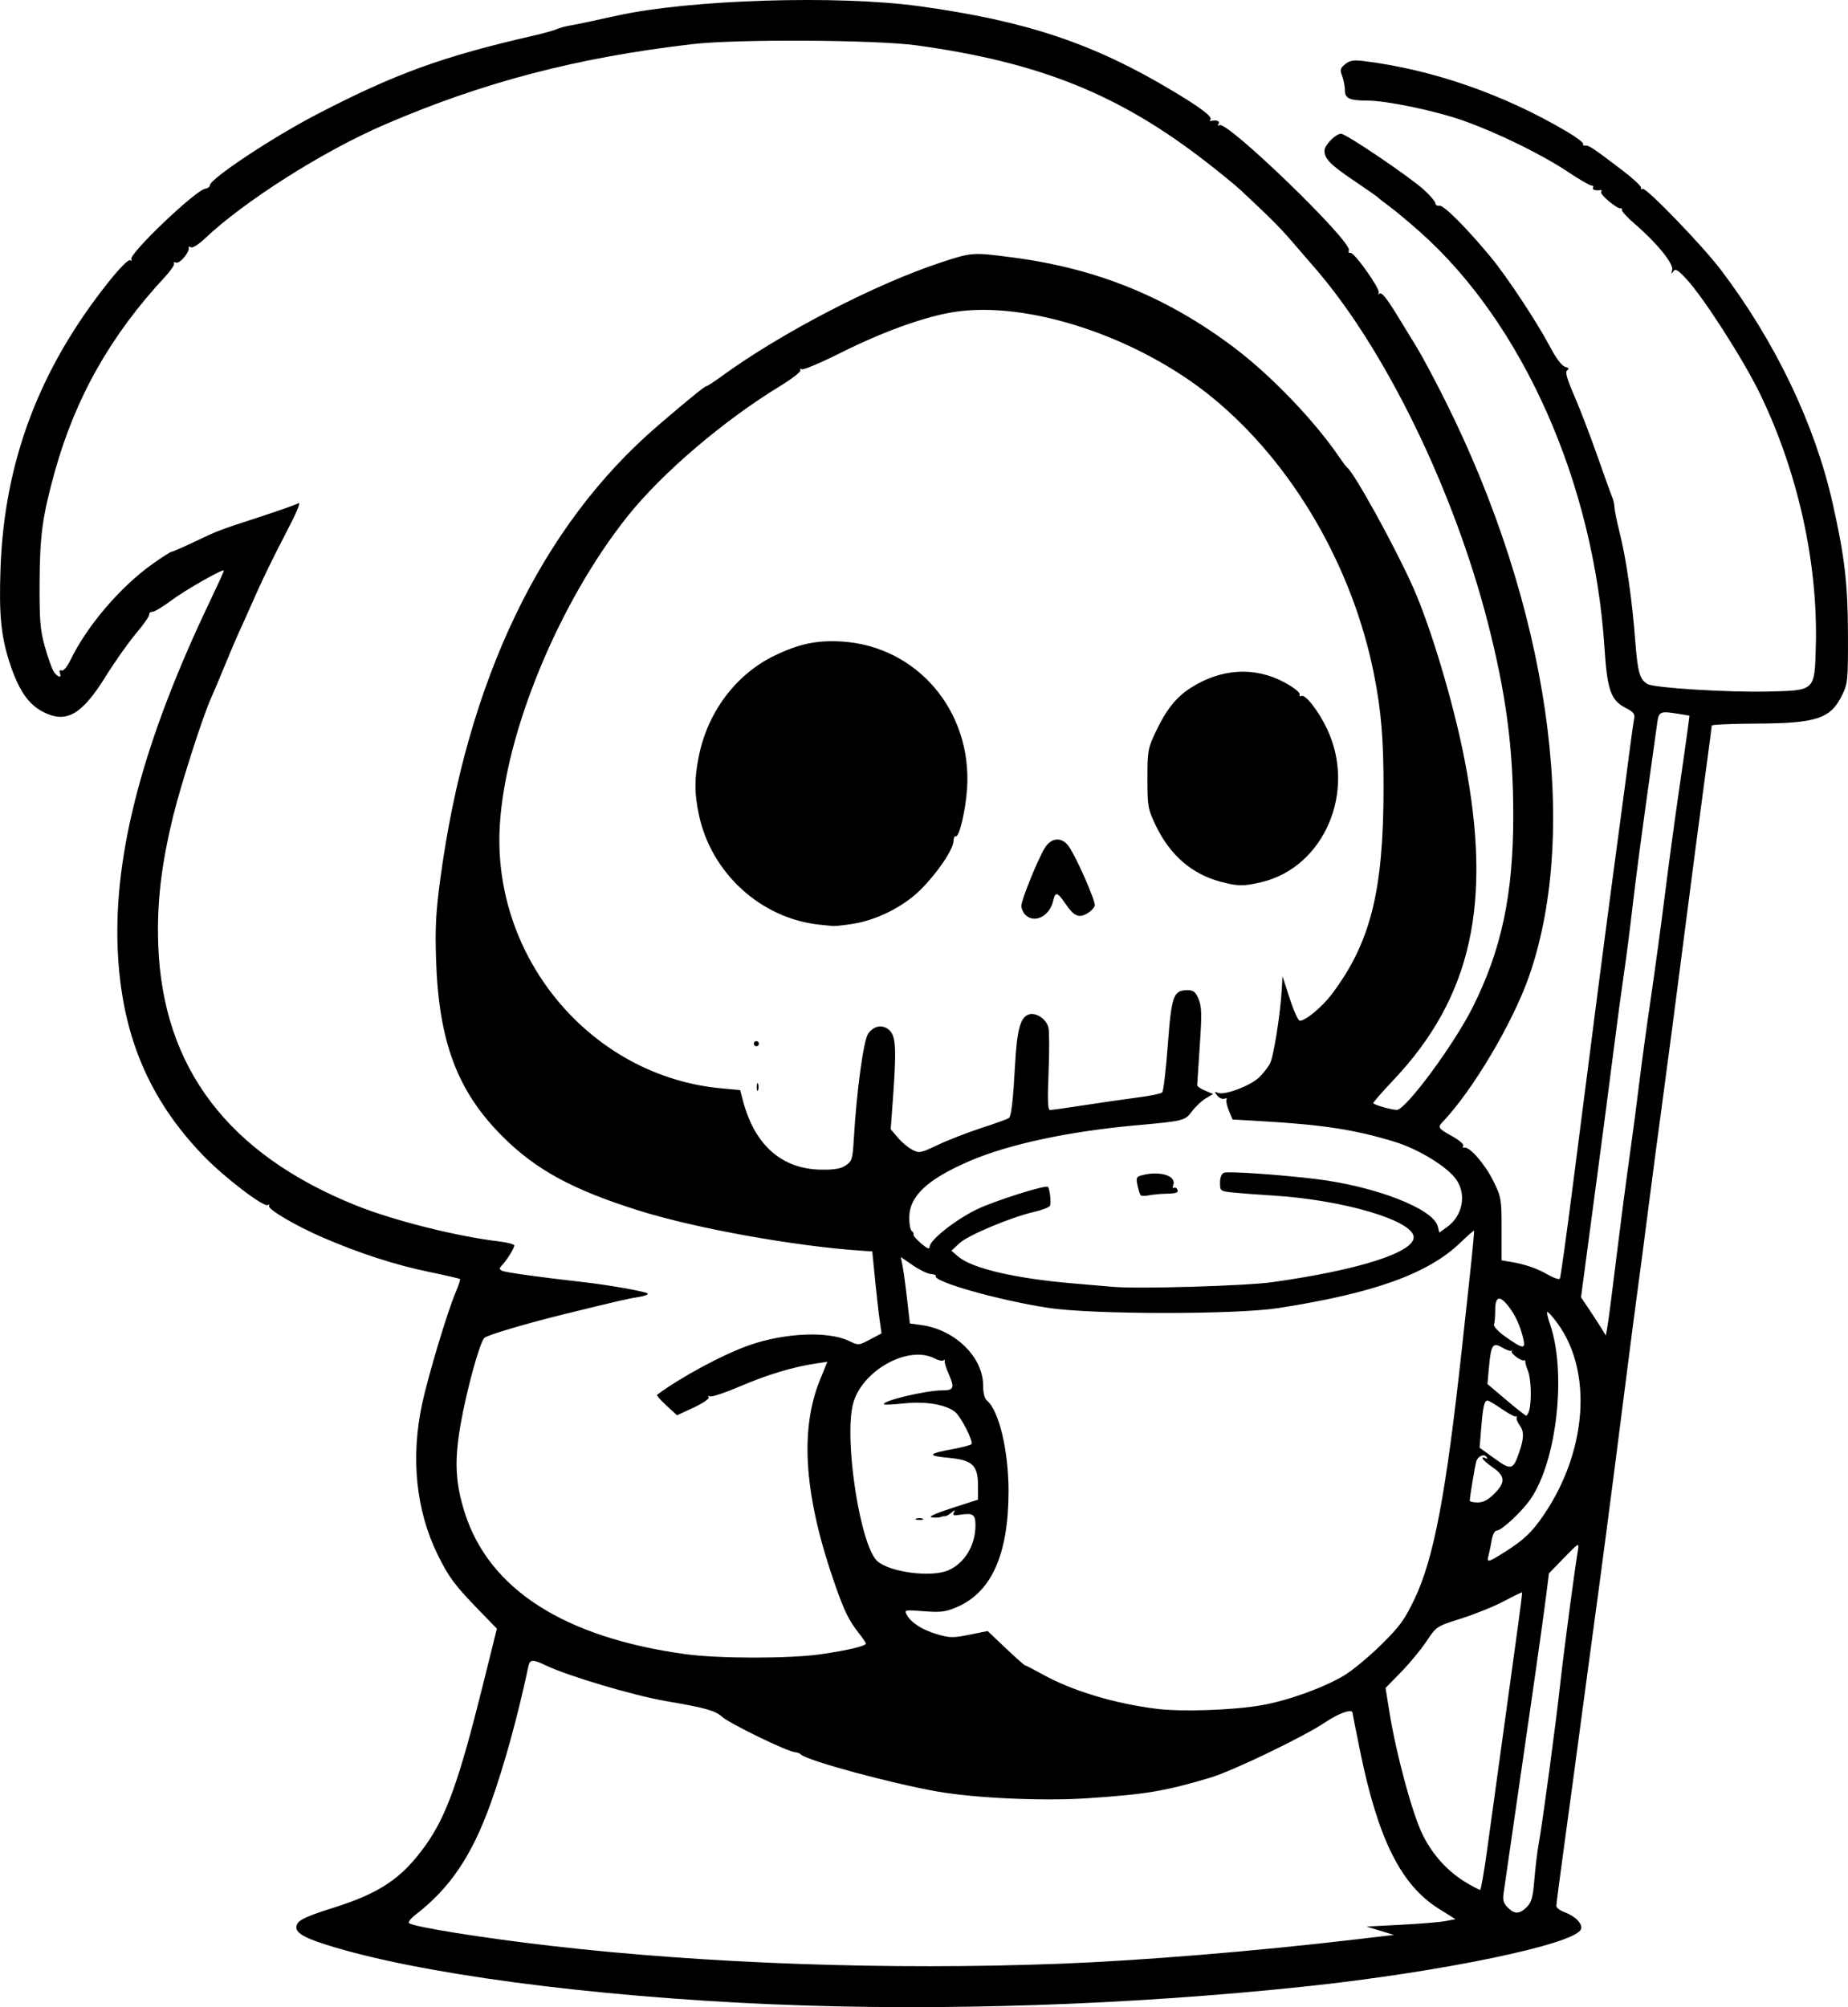 <?xml version="1.0" encoding="UTF-8" standalone="no"?>
<!-- Created with Inkscape (http://www.inkscape.org/) -->

<svg
   width="191.907mm"
   height="208.354mm"
   viewBox="0 0 191.907 208.354"
   version="1.1"
   id="svg1"
   xml:space="preserve"
   xmlns="http://www.w3.org/2000/svg"
   xmlns:svg="http://www.w3.org/2000/svg"><defs
     id="defs1" /><g
     id="layer1"
     transform="translate(2.859,123.821)"><path
       style="fill:#000000"
       d="M 77.404,84.237 C 58.36,83.424 40.487,81.043 31.06,78.062 28.36,77.209 27.6,76.657 28.027,75.859 c 0.226,-0.423 1.161,-0.837 3.673,-1.627 4.916,-1.545 7.176,-3.071 9.633,-6.502 2.145,-2.996 3.486,-6.727 5.894,-16.404 l 1.514,-6.085 -1.809,-1.862 C 44.337,40.705 43.765,39.939 42.595,37.568 40.342,33.001 39.774,27.499 40.977,21.904 41.611,18.956 43.619,12.285 44.47,10.299 44.765,9.612 44.961,9.005 44.906,8.95 44.851,8.895 43.362,8.552 41.597,8.187 38.16,7.476 34.474,6.28 30.686,4.647 27.836,3.418 24.878,1.676 25.081,1.346 25.163,1.214 25.109,1.18 24.962,1.272 24.542,1.531 20.459,-1.585 18.303,-3.81 12.55,-9.75 9.736,-16.505 9.363,-25.271 8.937,-35.283 12.04,-46.976 18.963,-61.451 c 0.782,-1.636 1.423,-3.046 1.423,-3.133 0,-0.275 -4.04,2.024 -5.556,3.163 -0.8,0.601 -1.634,1.098 -1.852,1.105 -0.218,0.007 -0.373,0.138 -0.344,0.292 0.029,0.154 -0.586,1.035 -1.367,1.958 -0.781,0.923 -2.202,2.935 -3.157,4.47 -2.487,4 -4.096,4.906 -6.505,3.667 -1.452,-0.747 -2.435,-2.123 -3.303,-4.624 -1.042,-3.003 -1.286,-5.264 -1.107,-10.274 0.394,-11.073 4.012,-20.671 11.189,-29.686 1.168,-1.468 2.092,-2.403 2.266,-2.296 0.165,0.102 0.22,0.062 0.126,-0.089 -0.319,-0.517 6.664,-7.183 7.68,-7.332 0.261,-0.038 0.475,-0.196 0.475,-0.351 0,-0.661 6.445,-4.942 11.036,-7.331 8.167,-4.25 13.139,-6.055 22.698,-8.239 0.946,-0.216 1.958,-0.499 2.249,-0.628 0.291,-0.129 0.886,-0.297 1.323,-0.373 0.826,-0.144 1.902,-0.37 5.027,-1.056 7.576,-1.663 22.89,-2.135 31.353,-0.967 11.126,1.536 18.078,3.862 26.326,8.807 2.953,1.771 4.162,2.694 3.888,2.968 -0.101,0.101 -0.065,0.16 0.081,0.13 0.591,-0.119 0.947,0.027 0.768,0.315 -0.113,0.183 -0.073,0.234 0.1,0.127 0.786,-0.486 13.783,12.077 13.434,12.986 -0.07,0.183 0.003,0.305 0.163,0.27 0.395,-0.086 3.145,3.794 2.942,4.151 -0.089,0.156 -0.067,0.199 0.048,0.095 0.241,-0.218 0.733,0.384 1.99,2.438 0.49,0.8 1.343,2.193 1.896,3.095 0.553,0.902 1.887,3.402 2.965,5.556 10.667,21.315 14.039,44.358 8.735,59.682 -1.677,4.846 -5.879,11.935 -9.027,15.228 -0.511,0.534 -0.428,0.653 1.004,1.443 0.732,0.404 1.257,0.853 1.167,0.999 -0.09,0.146 -0.044,0.232 0.102,0.192 0.531,-0.145 2.153,1.711 3.004,3.438 0.842,1.71 0.871,1.879 0.871,5.017 v 3.247 l 0.926,0.154 c 1.525,0.254 2.715,0.661 3.886,1.331 0.609,0.348 1.169,0.535 1.243,0.414 0.074,-0.121 0.676,-4.437 1.336,-9.593 2.421,-18.892 3.093,-24.087 4.126,-31.863 0.58,-4.366 1.169,-8.771 1.308,-9.79 0.139,-1.019 0.383,-2.864 0.542,-4.101 0.159,-1.237 0.341,-2.505 0.404,-2.819 0.09,-0.445 -0.102,-0.681 -0.876,-1.075 -1.548,-0.789 -1.924,-1.85 -2.207,-6.229 -1.107,-17.106 -8.475,-33.702 -19.177,-43.198 -1.153,-1.023 -2.572,-2.207 -3.154,-2.632 -0.582,-0.425 -1.118,-0.842 -1.191,-0.928 -0.073,-0.086 -1.188,-0.866 -2.477,-1.734 -2.454,-1.652 -3.079,-2.286 -3.079,-3.128 0,-0.575 1.16,-1.757 1.724,-1.757 0.51,0 7.122,4.472 8.595,5.814 0.655,0.596 1.193,1.229 1.197,1.406 0.003,0.177 0.196,0.29 0.428,0.252 0.434,-0.072 2.728,2.221 5.255,5.25 1.709,2.049 4.86,6.81 6.235,9.419 0.622,1.181 1.209,1.957 1.55,2.051 0.387,0.106 0.454,0.213 0.225,0.361 -0.241,0.156 -0.048,0.85 0.757,2.712 0.595,1.376 1.665,4.169 2.378,6.206 0.713,2.037 1.401,3.942 1.528,4.233 0.127,0.291 0.235,0.77 0.24,1.064 0.005,0.294 0.249,1.485 0.541,2.646 0.673,2.673 1.301,7.016 1.612,11.156 0.251,3.335 0.476,4.12 1.31,4.566 0.743,0.398 8.427,0.868 12.523,0.766 4.894,-0.121 4.803,-0.032 4.926,-4.793 0.222,-8.564 -1.864,-17.975 -5.783,-26.081 -1.705,-3.527 -5.869,-10.023 -7.653,-11.939 -0.906,-0.973 -1.15,-1.114 -1.37,-0.794 -0.209,0.304 -0.234,0.269 -0.115,-0.16 0.176,-0.632 -1.601,-2.815 -3.899,-4.79 -0.758,-0.651 -1.349,-1.294 -1.312,-1.428 0.036,-0.134 -0.023,-0.214 -0.132,-0.178 -0.335,0.11 -2.187,-1.431 -2.028,-1.689 0.082,-0.133 0.051,-0.225 -0.069,-0.204 -0.501,0.087 -0.902,-0.04 -0.775,-0.245 0.075,-0.121 -0.007,-0.225 -0.183,-0.231 -0.175,-0.006 -1.244,-0.626 -2.374,-1.379 -2.759,-1.839 -7.272,-4.053 -10.869,-5.333 -2.934,-1.044 -7.957,-2.093 -10.055,-2.1 -1.818,-0.006 -2.289,-0.226 -2.289,-1.068 0,-0.41 -0.127,-1.079 -0.282,-1.487 -0.244,-0.641 -0.201,-0.807 0.316,-1.226 0.479,-0.388 0.865,-0.451 1.936,-0.319 7.146,0.883 14.549,3.456 21.113,7.339 0.981,0.58 1.726,1.148 1.656,1.261 -0.07,0.113 0.028,0.19 0.218,0.17 0.376,-0.04 0.805,0.246 3.845,2.561 1.111,0.846 1.988,1.659 1.948,1.806 -0.04,0.147 0.033,0.202 0.161,0.122 0.332,-0.205 6.241,5.911 8.162,8.45 5.644,7.457 9.735,16.005 11.577,24.188 1.254,5.573 1.58,8.366 1.592,13.637 0.011,4.746 -0.023,5.097 -0.607,6.282 -1.21,2.457 -2.64,2.928 -8.973,2.957 -2.51,0.012 -4.564,0.104 -4.564,0.205 -1e-5,0.101 -0.353,2.78 -0.785,5.953 -0.432,3.173 -1.388,10.472 -2.125,16.22 -0.737,5.748 -1.689,13.011 -2.117,16.14 -0.428,3.129 -1.143,8.546 -1.59,12.039 -0.447,3.492 -0.932,7.183 -1.078,8.202 -0.146,1.019 -0.795,6.019 -1.442,11.112 -1.264,9.954 -2.42,18.78 -3.294,25.135 -0.3,2.183 -0.844,6.231 -1.209,8.996 -0.365,2.765 -1.077,8.032 -1.582,11.705 -0.505,3.673 -0.918,6.834 -0.918,7.024 0,0.19 0.4,0.491 0.888,0.667 1.09,0.394 1.874,1.217 1.669,1.751 -0.6,1.563 -14.592,4.462 -28.751,5.955 -18.226,1.923 -37.856,2.577 -55.166,1.838 z m 29.766,-4.212 c 8.54,-0.33 20.31,-1.297 30.786,-2.53 l 3.931,-0.463 -1.418,-0.435 -1.418,-0.435 3.572,-0.184 c 1.965,-0.101 4.043,-0.273 4.618,-0.383 l 1.046,-0.198 -1.747,-1.095 c -3.908,-2.45 -6.28,-7.193 -8.146,-16.286 -0.439,-2.141 -0.799,-3.956 -0.799,-4.035 0,-0.459 -1.409,0.02 -2.778,0.945 -2.25,1.52 -9.683,5.099 -12.039,5.796 -4.732,1.4 -6.541,1.703 -12.69,2.122 -4.566,0.311 -11.609,-0.002 -15.571,-0.693 -4.778,-0.833 -13.51,-3.196 -14.191,-3.841 -0.138,-0.131 -0.403,-0.238 -0.589,-0.238 -0.7,0 -6.799,-2.956 -7.627,-3.697 -0.708,-0.634 -1.745,-0.922 -5.821,-1.617 -3.305,-0.564 -10.16,-2.599 -12.453,-3.696 -1.38,-0.661 -1.664,-0.648 -1.82,0.08 -1.147,5.345 -2.502,10.263 -3.919,14.221 -1.951,5.448 -4.224,8.817 -7.815,11.581 -0.48,0.369 -0.777,0.758 -0.661,0.863 0.425,0.388 7.632,1.541 14.763,2.363 16.129,1.859 35.251,2.53 52.784,1.853 z m 48.52,-5.89 c 0.497,-0.497 0.64,-1.011 0.789,-2.844 0.1,-1.231 0.301,-2.892 0.446,-3.693 0.408,-2.249 1.776,-12.409 2.228,-16.536 0.367,-3.353 1.519,-12.048 1.859,-14.023 0.129,-0.749 0.047,-0.702 -1.443,0.836 l -1.579,1.63 -0.284,2.283 c -0.156,1.256 -0.7,5.166 -1.208,8.689 -1.78,12.329 -3.067,21.231 -3.209,22.184 -0.112,0.751 -0.02,1.084 0.417,1.521 0.719,0.719 1.23,0.707 1.985,-0.047 z m -4.097,-6.074 c 0.895,-6.506 2.646,-19.212 3.181,-23.085 0.261,-1.892 0.455,-3.467 0.429,-3.501 -0.025,-0.034 -0.872,0.377 -1.881,0.913 -1.009,0.536 -3,1.343 -4.425,1.794 -2.587,0.819 -2.591,0.821 -3.613,2.36 -0.563,0.847 -1.751,2.286 -2.641,3.198 l -1.618,1.658 0.413,2.565 c 0.688,4.277 2.358,10.45 3.41,12.607 1.056,2.165 2.675,3.937 4.655,5.092 0.655,0.382 1.26,0.696 1.345,0.697 0.085,0.001 0.42,-1.932 0.745,-4.297 z M 128.17,53.185 c 2.751,-0.49 6.378,-1.796 8.531,-3.072 0.839,-0.497 2.559,-1.919 3.823,-3.16 1.969,-1.933 2.469,-2.615 3.496,-4.762 2.02,-4.227 3.278,-10.865 4.936,-26.055 0.159,-1.455 0.522,-4.783 0.806,-7.395 0.285,-2.612 0.489,-4.778 0.453,-4.813 -0.035,-0.035 -0.671,0.521 -1.412,1.236 -3.351,3.231 -8.959,5.249 -18.88,6.794 -4.457,0.694 -19.375,0.682 -23.945,-0.02 C 100.819,11.146 93.963,9.201 94.315,8.631 94.372,8.539 94.143,8.447 93.807,8.427 93.47,8.407 92.63,8.001 91.939,7.526 l -1.256,-0.864 0.181,0.901 c 0.1,0.496 0.312,2.048 0.472,3.449 l 0.291,2.548 1.181,0.162 c 3.517,0.482 6.425,3.324 6.425,6.281 0,0.773 0.148,1.351 0.4,1.56 1.253,1.04 2.247,5.228 2.241,9.442 -0.01,6.519 -1.763,10.445 -5.356,11.991 -1.185,0.51 -1.669,0.571 -3.439,0.435 -1.962,-0.151 -2.046,-0.135 -1.791,0.342 0.45,0.841 1.604,1.588 3.157,2.043 1.328,0.389 1.674,0.394 3.369,0.052 l 1.89,-0.382 1.887,1.789 c 1.038,0.984 1.946,1.787 2.018,1.786 0.072,-0.002 0.873,0.41 1.78,0.914 3.066,1.707 7.459,3.036 11.858,3.587 2.609,0.327 8.014,0.141 10.923,-0.377 z M 82.431,47.888 c 2.755,-0.401 4.63,-0.847 4.63,-1.101 0,-0.081 -0.341,-0.582 -0.757,-1.112 -1.004,-1.278 -1.473,-2.228 -2.397,-4.855 -3.249,-9.237 -3.766,-16.117 -1.609,-21.417 l 0.76,-1.867 -1.224,0.184 c -2.344,0.352 -4.995,1.151 -7.832,2.363 -1.57,0.671 -2.984,1.14 -3.141,1.043 -0.157,-0.097 -0.211,-0.056 -0.12,0.091 0.092,0.148 -0.608,0.627 -1.565,1.072 l -1.73,0.804 -1.1,-1.015 C 65.741,21.519 65.302,21.02 65.372,20.968 c 2.487,-1.856 6.932,-4.24 9.651,-5.177 3.672,-1.266 8.131,-1.449 10.269,-0.422 1.001,0.481 1.018,0.48 2.201,-0.148 L 88.685,14.588 88.494,13.246 C 88.388,12.507 88.172,10.593 88.012,8.993 L 87.722,6.082 86.664,6.012 C 79.727,5.552 69.411,3.698 63.513,1.85 56.642,-0.303 52.813,-2.378 49.354,-5.824 44.638,-10.523 42.703,-15.658 42.424,-24.212 c -0.107,-3.28 -0.02,-4.946 0.434,-8.321 2.785,-20.682 10.492,-36.729 22.644,-47.143 3.186,-2.731 4.834,-4.067 5.015,-4.067 0.089,0 0.782,-0.452 1.54,-1.005 6.208,-4.527 16.003,-9.604 22.866,-11.852 3.159,-1.035 3.227,-1.039 7.404,-0.493 8.734,1.143 15.995,4.099 22.966,9.348 3.846,2.896 8.375,7.616 10.948,11.409 0.346,0.51 0.708,0.987 0.806,1.059 0.744,0.557 5.033,8.348 6.845,12.435 1.855,4.185 4.192,12.006 5.333,17.852 2.915,14.934 0.74,24.703 -7.417,33.321 -1.191,1.259 -2.12,2.327 -2.064,2.374 0.264,0.22 1.961,0.692 2.457,0.684 0.93,-0.015 5.905,-6.742 7.855,-10.62 3.012,-5.99 4.232,-11.738 4.231,-19.931 -5.4e-4,-7.019 -0.753,-12.696 -2.665,-20.108 -3.568,-13.83 -10.703,-28.426 -17.985,-36.792 -0.514,-0.59 -1.566,-1.807 -2.339,-2.704 -1.259,-1.461 -2.225,-2.427 -5.342,-5.34 -0.509,-0.476 -2.117,-1.789 -3.572,-2.917 -9.051,-7.016 -17.262,-10.321 -30.03,-12.086 -4.244,-0.587 -18.658,-0.67 -23.283,-0.134 -11.965,1.385 -21.787,3.953 -32.015,8.369 -6.401,2.764 -14.546,7.932 -18.695,11.862 -0.608,0.575 -1.232,0.96 -1.396,0.859 -0.163,-0.101 -0.266,-0.085 -0.23,0.035 0.129,0.432 -0.926,1.699 -1.296,1.557 -0.204,-0.078 -0.307,-0.038 -0.228,0.089 0.079,0.127 -0.341,0.751 -0.932,1.386 -5.658,6.079 -9.319,12.558 -11.466,20.292 -1.261,4.544 -1.538,6.57 -1.561,11.422 -0.019,3.952 0.06,4.926 0.54,6.651 0.309,1.111 0.718,2.272 0.91,2.58 0.394,0.631 0.885,0.762 0.66,0.176 -0.09,-0.234 -0.02,-0.335 0.18,-0.258 0.191,0.073 0.573,-0.379 0.915,-1.084 1.736,-3.574 5.195,-7.616 8.554,-9.996 0.964,-0.683 1.841,-1.243 1.947,-1.243 0.107,0 1.104,-0.431 2.215,-0.959 2.731,-1.295 2.589,-1.241 6.784,-2.606 2.037,-0.663 3.916,-1.326 4.175,-1.473 0.296,-0.169 -0.215,1.035 -1.377,3.245 -1.016,1.932 -2.371,4.703 -3.011,6.159 -0.64,1.455 -1.413,3.182 -1.717,3.836 -0.305,0.655 -0.991,2.262 -1.526,3.572 -0.535,1.31 -1.188,2.857 -1.452,3.44 -0.85,1.875 -3.108,8.903 -3.911,12.171 -1.255,5.11 -1.718,9.087 -1.563,13.431 0.455,12.734 7.266,21.703 20.527,27.033 3.925,1.577 10.496,3.227 14.93,3.748 0.834,0.098 1.516,0.285 1.516,0.416 0,0.283 -0.772,1.521 -1.277,2.047 -0.298,0.311 -0.299,0.406 -0.003,0.57 0.304,0.169 3.791,0.657 8.556,1.195 2.517,0.285 6.351,0.963 6.565,1.161 0.118,0.11 -0.299,0.277 -0.926,0.371 -1.058,0.16 -2.033,0.385 -7.756,1.79 -3.915,0.961 -7.935,2.153 -8.259,2.449 -0.484,0.441 -1.857,5.434 -2.482,9.024 -0.651,3.745 -0.545,6.017 0.426,9.092 2.516,7.964 10.301,12.971 22.882,14.715 3.456,0.479 10.892,0.483 14.155,0.008 z m 13.172,-8.7 c 1.708,-0.731 2.836,-2.592 2.836,-4.68 0,-1.118 -0.255,-1.297 -1.562,-1.096 -0.726,0.111 -0.857,0.066 -0.677,-0.234 0.176,-0.291 0.118,-0.286 -0.264,0.025 -0.269,0.218 -0.559,0.382 -0.646,0.364 -0.087,-0.018 -0.298,0.021 -0.469,0.087 -0.171,0.066 -0.588,0.08 -0.926,0.032 -0.391,-0.055 0.373,-0.406 2.097,-0.962 l 2.712,-0.875 v -1.404 c 0,-2.173 -0.559,-2.707 -3.082,-2.943 -2.26,-0.212 -2.143,-0.423 0.505,-0.91 0.984,-0.181 1.841,-0.413 1.904,-0.515 0.185,-0.299 -1.053,-2.75 -1.662,-3.291 -0.89,-0.791 -3.073,-1.172 -5.327,-0.929 -1.085,0.117 -2.024,0.161 -2.087,0.098 -0.337,-0.337 4.318,-1.452 6.062,-1.452 1.196,0 1.285,-0.263 0.603,-1.794 -0.241,-0.541 -0.409,-1.103 -0.375,-1.248 0.035,-0.146 -0.022,-0.18 -0.125,-0.077 -0.103,0.103 -0.524,0.014 -0.935,-0.198 -2.753,-1.424 -7.598,1.296 -8.469,4.755 -0.946,3.759 0.785,14.818 2.554,16.311 1.361,1.149 5.579,1.688 7.333,0.938 z m -3.316,-5.367 c 0.182,-0.073 0.48,-0.073 0.661,0 0.182,0.073 0.033,0.133 -0.331,0.133 -0.364,0 -0.513,-0.06 -0.331,-0.133 z m 61.131,3.454 c 1.969,-1.246 2.805,-2.039 4.013,-3.808 4.52,-6.618 5.121,-14.931 1.44,-19.934 -0.518,-0.704 -0.994,-1.229 -1.057,-1.166 -0.063,0.063 0.057,0.604 0.268,1.201 1.756,4.977 0.756,14.18 -1.975,18.185 -0.891,1.306 -3.02,3.301 -3.522,3.301 -0.22,0 -0.436,0.399 -0.535,0.992 -0.091,0.546 -0.239,1.26 -0.329,1.587 -0.217,0.791 -0.072,0.76 1.697,-0.359 z m -1.111,-6.031 c 1.191,-1.191 1.156,-1.839 -0.149,-2.741 -0.577,-0.399 -1.053,-0.821 -1.058,-0.939 -0.006,-0.118 0.127,-0.129 0.295,-0.025 0.185,0.114 0.234,0.073 0.124,-0.105 -0.24,-0.388 -0.904,-0.118 -1.071,0.435 -0.132,0.437 -0.676,3.7 -0.68,4.077 -0.001,0.109 0.367,0.198 0.818,0.198 0.58,0 1.084,-0.263 1.72,-0.9 z m 2.6,-4.323 c 0.507,-1.488 0.514,-2.166 0.029,-2.806 -0.204,-0.269 -0.338,-0.626 -0.3,-0.794 0.039,-0.168 0.022,-0.22 -0.037,-0.115 -0.059,0.104 -0.708,-0.223 -1.442,-0.728 -0.733,-0.504 -1.426,-0.917 -1.54,-0.917 -0.335,0 -0.475,0.603 -0.656,2.811 l -0.17,2.084 1.532,1.108 c 1.748,1.264 1.952,1.213 2.584,-0.642 z m 1.043,-4.368 c 0.265,-0.99 0.186,-3.292 -0.141,-4.084 -0.169,-0.41 -0.288,-0.834 -0.265,-0.943 0.024,-0.109 -0.047,-0.17 -0.156,-0.134 -0.295,0.095 -1.407,-0.745 -1.255,-0.948 0.072,-0.096 0.054,-0.118 -0.039,-0.049 -0.093,0.069 -0.509,-0.075 -0.923,-0.32 -0.999,-0.59 -1.189,-0.329 -1.396,1.915 l -0.171,1.852 1.925,1.632 c 1.059,0.898 2,1.642 2.093,1.654 0.092,0.012 0.239,-0.246 0.327,-0.574 z m -0.624,-7.408 c -0.326,-1.366 -0.783,-2.379 -1.49,-3.306 -0.943,-1.236 -1.424,-1.132 -1.424,0.308 0,0.643 -0.056,1.328 -0.124,1.521 -0.072,0.206 0.451,0.755 1.257,1.32 1.766,1.238 2.045,1.262 1.781,0.156 z m 9.65,-8.268 c 0.39,-3.201 1.002,-7.904 1.361,-10.451 0.359,-2.547 0.83,-6.118 1.047,-7.938 0.217,-1.819 0.746,-5.689 1.175,-8.599 0.429,-2.91 1.085,-7.732 1.458,-10.716 0.372,-2.983 1.033,-7.865 1.468,-10.848 0.435,-2.983 0.86,-5.972 0.946,-6.641 l 0.155,-1.217 -1.024,-0.169 c -2.039,-0.337 -2.168,-0.284 -2.328,0.949 -0.08,0.618 -0.574,4.161 -1.098,7.871 -0.524,3.711 -1.179,8.711 -1.455,11.112 -0.276,2.401 -0.682,5.556 -0.901,7.011 -0.219,1.455 -0.7,5.027 -1.07,7.938 -0.369,2.91 -1.084,8.387 -1.589,12.171 -0.505,3.784 -1.116,8.367 -1.358,10.186 l -0.441,3.307 0.802,1.191 c 0.441,0.655 1.022,1.548 1.291,1.984 l 0.489,0.794 0.182,-1.058 c 0.1,-0.582 0.501,-3.678 0.891,-6.879 z m -35.715,2.396 c 8.909,-1.244 14.684,-3.076 14.684,-4.659 0,-1.732 -7.318,-3.894 -14.684,-4.339 -1.455,-0.088 -3.271,-0.224 -4.035,-0.304 -1.368,-0.142 -1.389,-0.157 -1.389,-1.023 0,-0.548 0.154,-0.938 0.408,-1.035 0.442,-0.169 5.678,0.188 9.514,0.65 6.187,0.745 12.227,3.085 12.687,4.916 l 0.162,0.644 0.79,-0.562 c 1.621,-1.154 2.06,-3.352 0.984,-4.922 -0.911,-1.33 -3.928,-3.18 -6.43,-3.943 -4.092,-1.248 -7.37,-1.758 -13.694,-2.129 l -3.121,-0.183 -0.383,-0.917 c -0.211,-0.505 -0.318,-1.023 -0.239,-1.151 0.079,-0.128 -0.021,-0.17 -0.224,-0.092 -0.203,0.078 -0.536,-0.065 -0.741,-0.317 -0.331,-0.407 -0.32,-0.438 0.104,-0.279 0.686,0.257 3.322,-0.74 4.225,-1.598 0.423,-0.402 0.94,-1.059 1.15,-1.461 0.378,-0.723 1.081,-5.187 1.22,-7.737 l 0.072,-1.323 0.751,2.315 c 0.413,1.273 0.883,2.315 1.044,2.315 0.598,0 2.318,-1.424 3.311,-2.741 4.029,-5.347 5.375,-10.674 5.389,-21.336 0.007,-5.138 -0.244,-8.132 -0.996,-11.906 -2.238,-11.225 -8.494,-21.93 -16.775,-28.704 -7.731,-6.325 -19.22,-10.115 -26.905,-8.876 -3.029,0.488 -7.375,2.057 -11.67,4.213 -2.08,1.044 -3.915,1.817 -4.076,1.717 -0.163,-0.101 -0.219,-0.062 -0.127,0.088 0.091,0.148 -0.872,0.902 -2.142,1.676 -5.862,3.575 -12.223,9.003 -15.804,13.487 -7.132,8.93 -12.726,22.478 -13.281,32.162 -0.787,13.747 9.524,25.971 22.969,27.231 l 1.993,0.187 0.319,1.194 c 1.218,4.554 4.041,7.012 8.111,7.063 1.369,0.017 2.034,-0.1 2.548,-0.449 0.64,-0.434 0.706,-0.655 0.829,-2.777 0.287,-4.957 1.009,-10.225 1.495,-10.905 0.622,-0.871 1.624,-0.98 2.286,-0.25 0.591,0.652 0.644,2.066 0.27,7.131 l -0.225,3.045 0.73,0.867 c 0.401,0.477 1.078,1.047 1.504,1.267 0.735,0.38 0.87,0.354 2.68,-0.505 1.049,-0.498 3.097,-1.292 4.552,-1.766 1.455,-0.473 2.723,-0.935 2.818,-1.026 0.247,-0.237 0.426,-1.811 0.636,-5.589 0.2,-3.6 0.555,-4.878 1.429,-5.156 0.752,-0.239 1.806,0.47 2.031,1.365 0.097,0.385 0.103,2.467 0.015,4.627 -0.122,2.984 -0.084,3.927 0.159,3.928 0.176,10e-4 1.808,-0.229 3.628,-0.511 1.819,-0.282 4.314,-0.64 5.544,-0.797 1.23,-0.156 2.342,-0.389 2.47,-0.517 0.128,-0.128 0.389,-2.337 0.58,-4.909 0.381,-5.134 0.585,-5.704 2.044,-5.704 0.626,0 0.837,0.17 1.154,0.929 0.325,0.778 0.345,1.564 0.123,4.829 -0.146,2.145 -0.267,3.995 -0.269,4.111 -0.002,0.116 0.369,0.368 0.825,0.56 l 0.829,0.348 -0.763,0.454 c -0.419,0.249 -1.06,0.851 -1.424,1.337 -0.739,0.986 -0.846,1.013 -5.821,1.46 -6.967,0.626 -13.261,1.975 -17.259,3.699 -4.435,1.912 -6.289,3.656 -6.289,5.915 0,0.659 0.121,1.274 0.269,1.365 0.148,0.091 0.225,0.247 0.172,0.346 -0.053,0.099 0.302,0.519 0.789,0.934 0.64,0.544 0.887,0.642 0.887,0.351 0,-0.686 2.675,-2.807 4.895,-3.881 1.842,-0.891 7.193,-2.584 7.393,-2.339 0.205,0.251 0.353,1.738 0.196,1.98 -0.1,0.154 -0.836,0.432 -1.636,0.618 -2.444,0.568 -6.861,2.42 -7.75,3.251 l -0.835,0.78 0.704,0.605 c 1.416,1.218 5.906,2.272 11.834,2.778 1.682,0.144 3.595,0.308 4.249,0.366 2.615,0.23 13.756,-0.097 16.536,-0.486 z M 115.56,0.211 c -0.07,-0.118 -0.206,-0.585 -0.303,-1.039 -0.152,-0.711 -0.093,-0.848 0.432,-0.989 1.901,-0.509 3.666,0.044 3.287,1.031 -0.087,0.228 -0.054,0.349 0.075,0.269 0.129,-0.079 0.296,0.018 0.373,0.218 0.105,0.273 -0.165,0.368 -1.088,0.387 -0.675,0.014 -1.547,0.095 -1.938,0.181 -0.391,0.086 -0.768,0.06 -0.838,-0.058 z M 75.726,-10.983 c 0,-0.364 0.06,-0.513 0.133,-0.331 0.073,0.182 0.073,0.48 0,0.661 -0.073,0.182 -0.133,0.033 -0.133,-0.331 z m -0.306,-4.498 c 0,-0.146 0.119,-0.265 0.265,-0.265 0.146,0 0.265,0.119 0.265,0.265 0,0.146 -0.119,0.265 -0.265,0.265 -0.146,0 -0.265,-0.119 -0.265,-0.265 z m 6.879,-12.349 c -6.098,-0.619 -11.291,-5.327 -12.579,-11.406 -0.484,-2.286 -0.481,-3.793 0.013,-6.192 0.935,-4.534 3.859,-8.401 7.803,-10.318 2.563,-1.246 4.455,-1.643 7.049,-1.48 7.776,0.489 13.496,7.194 12.986,15.223 -0.146,2.304 -0.842,5.209 -1.195,4.991 -0.102,-0.063 -0.203,0.179 -0.225,0.537 -0.055,0.91 -1.761,3.393 -3.495,5.088 -1.746,1.706 -4.476,3.071 -6.917,3.458 -0.946,0.15 -1.898,0.254 -2.117,0.232 -0.218,-0.022 -0.814,-0.083 -1.323,-0.134 z m 21.318,-1.031 c -0.229,-0.229 -0.416,-0.644 -0.416,-0.923 0,-0.61 1.694,-4.796 2.43,-6.003 0.689,-1.131 1.807,-1.19 2.528,-0.132 0.825,1.21 2.754,5.622 2.664,6.091 -0.046,0.242 -0.41,0.622 -0.808,0.845 -0.871,0.489 -1.364,0.255 -2.265,-1.074 -0.796,-1.173 -1.024,-1.227 -1.23,-0.29 -0.356,1.622 -1.95,2.438 -2.902,1.486 z m 20.228,-3.448 c -2.977,-0.8 -5.245,-2.787 -6.71,-5.878 -0.789,-1.665 -0.837,-1.943 -0.837,-4.81 0,-2.883 0.045,-3.138 0.858,-4.854 1.107,-2.338 2.147,-3.631 3.707,-4.613 3.14,-1.975 6.59,-2.165 9.644,-0.532 0.917,0.49 1.634,1.044 1.594,1.232 -0.04,0.187 0.037,0.272 0.172,0.189 0.388,-0.24 1.771,1.517 2.659,3.377 3.107,6.51 -0.271,14.413 -6.82,15.954 -1.851,0.436 -2.439,0.427 -4.266,-0.064 z"
       id="path55" /></g></svg>
